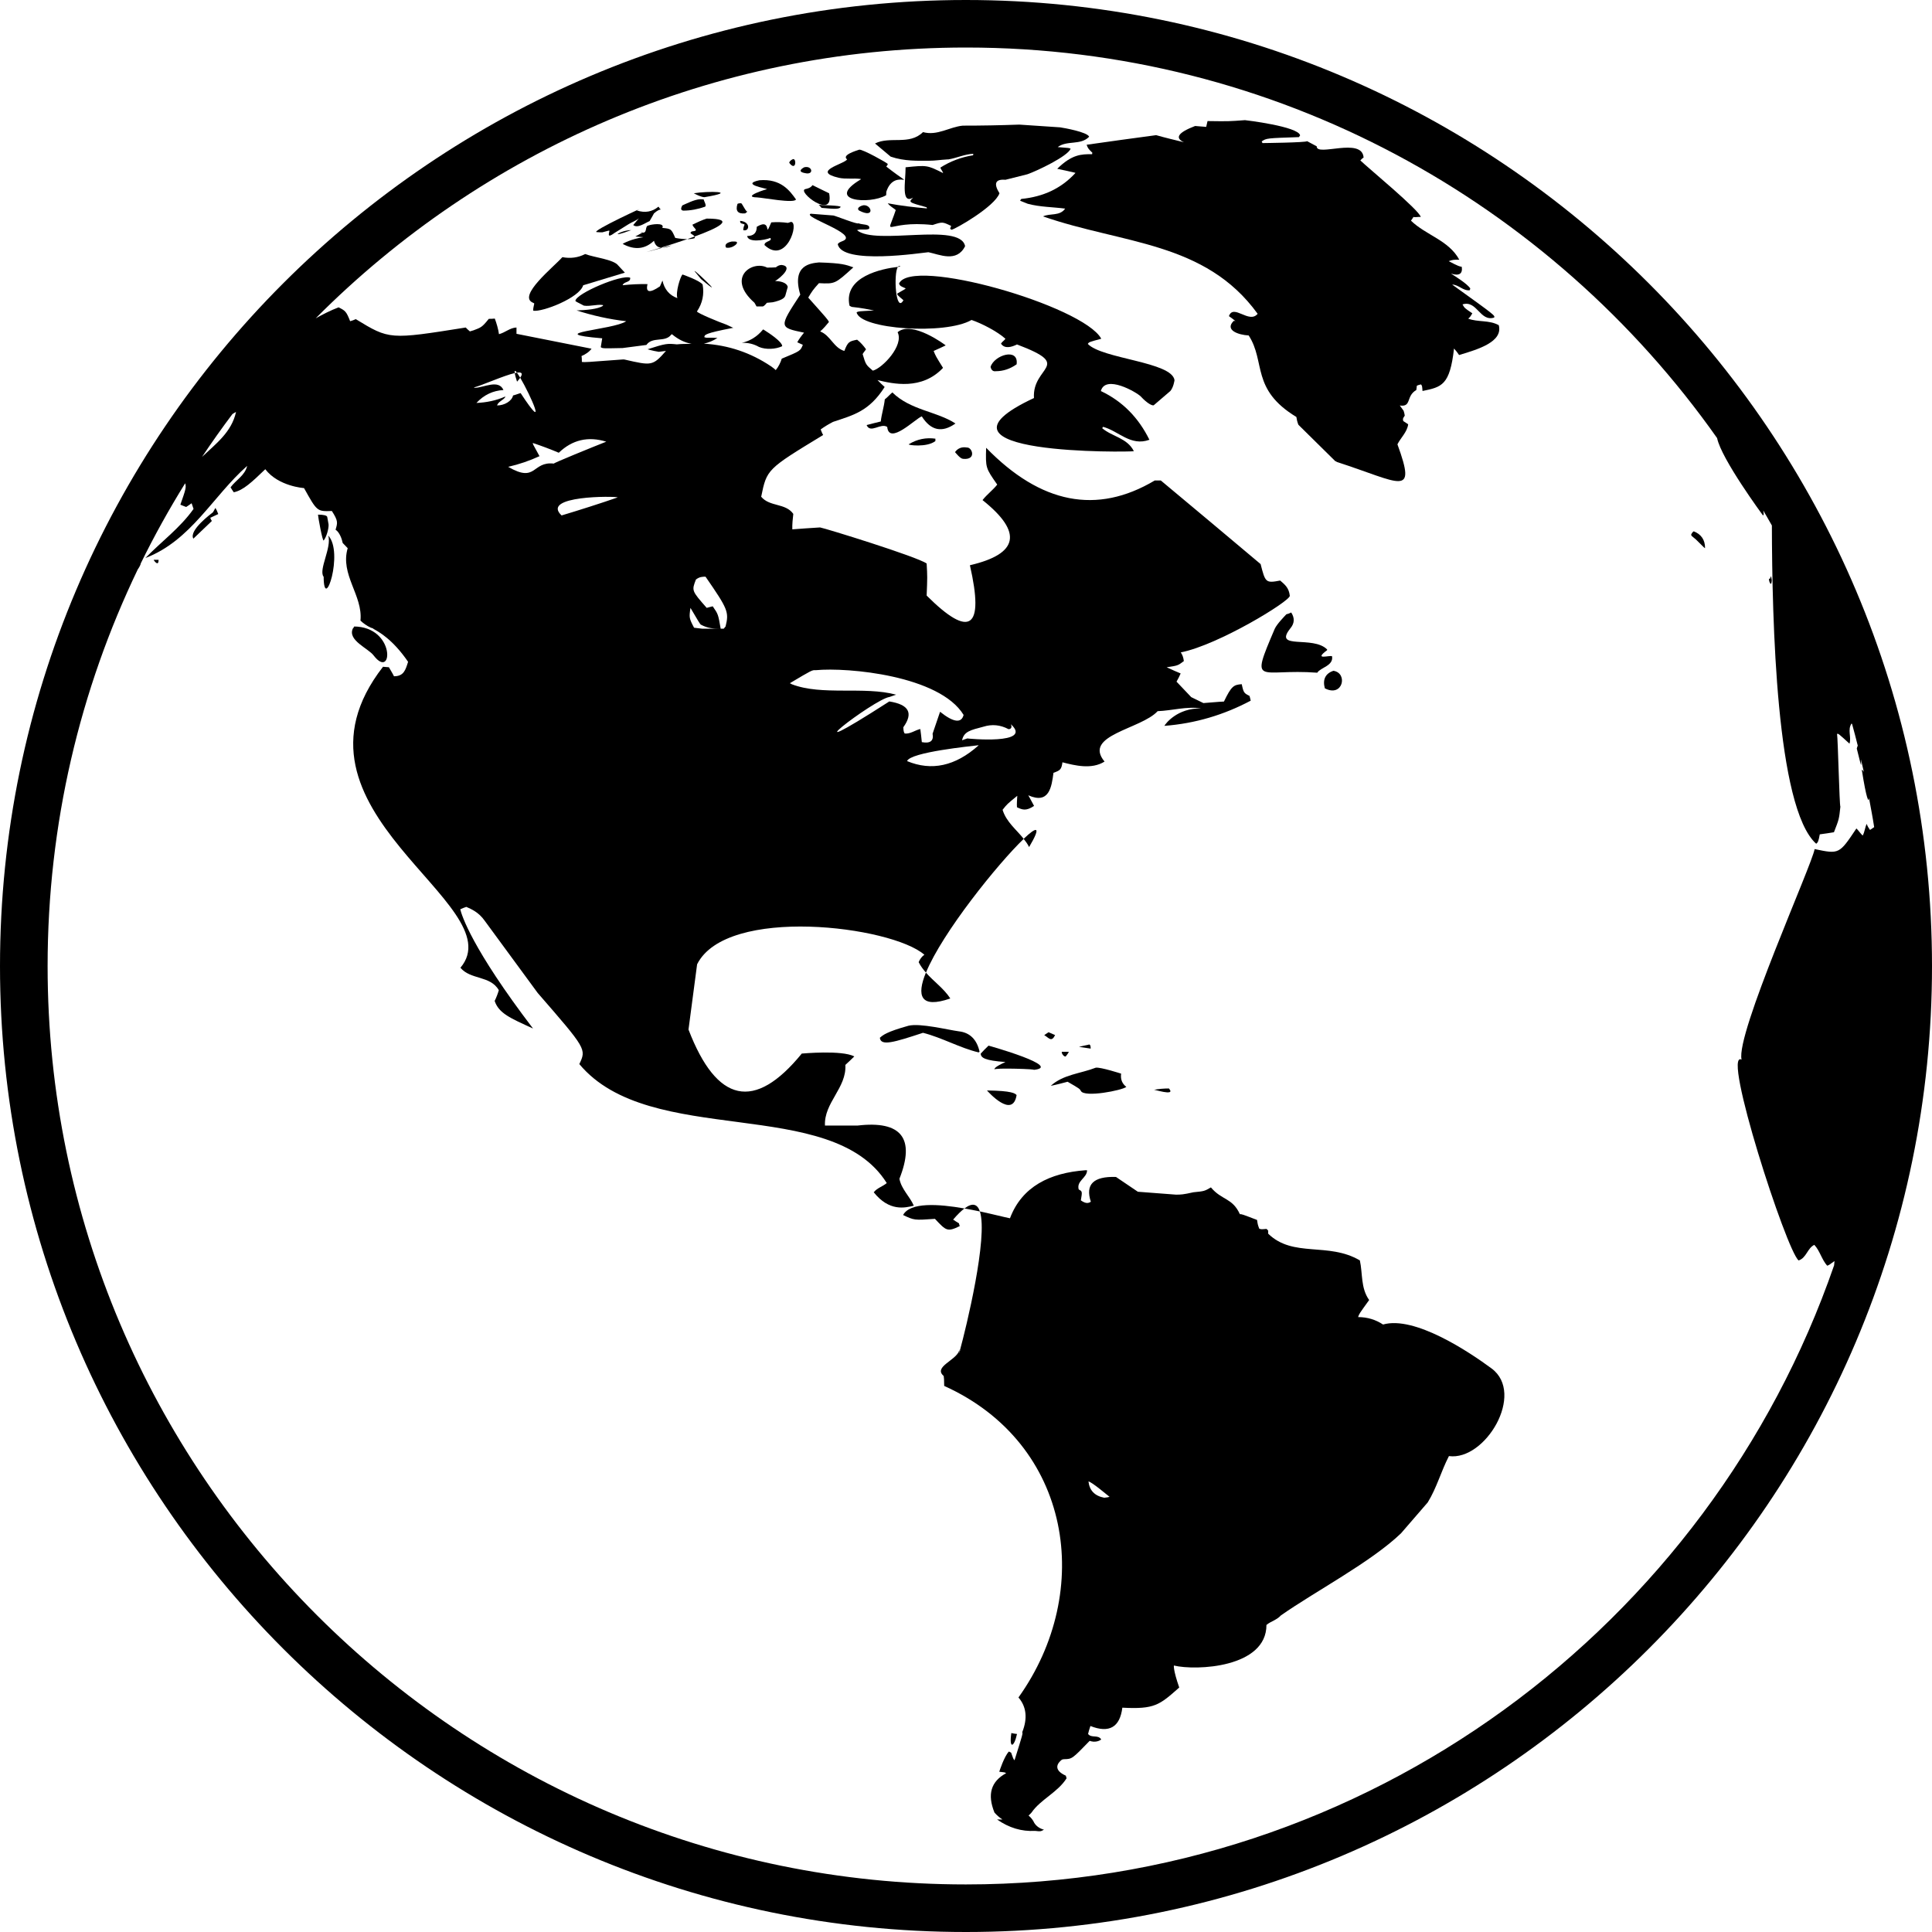 <svg width="90" height="90" viewBox="0 0 90 90" fill="none" xmlns="http://www.w3.org/2000/svg">
	<path d="M10.097 23.776L10.035 23.661L9.922 23.862C9.851 23.92 8.785 24.702 9.007 25.093C9.284 24.828 9.576 24.553 9.869 24.269C9.84 24.225 9.812 24.177 9.796 24.12L10.167 23.947L10.097 23.776Z" fill="black" />
	<path d="M15.066 26.854L15.077 26.866C15.086 28.612 16.026 25.72 15.29 24.948C15.463 25.496 14.842 26.521 15.066 26.854Z" fill="black" />
	<path d="M15.306 24.428L15.243 24.077C15.223 24.013 15.078 23.974 14.821 23.974C14.821 23.974 14.821 23.98 14.814 23.98C14.814 24.065 15.023 25.225 15.078 25.178C15.207 25.021 15.322 24.617 15.306 24.428Z" fill="black" />
	<path d="M41.569 18.28C41.456 18.374 41.331 18.519 41.217 18.604C41.181 18.961 41.066 19.292 41.03 19.634C40.841 19.683 40.584 19.741 40.37 19.801C40.546 20.217 41.03 19.683 41.33 19.889C41.418 20.755 42.65 19.497 42.941 19.396C43.362 20.065 43.889 20.17 44.509 19.728C43.637 19.159 42.415 19.113 41.569 18.28Z" fill="black" />
	<path d="M69.777 15.077C69.777 15.077 69.777 15.077 69.777 15.086H69.788L69.777 15.077Z" fill="black" />
	<path d="M35.553 15.344C35.553 15.355 35.553 15.355 35.54 15.355C35.279 15.672 34.955 15.88 34.557 15.971C34.847 15.959 35.112 16.023 35.357 16.162C35.674 16.295 36.131 16.272 36.433 16.13C36.448 16.104 36.458 15.909 35.553 15.344Z" fill="black" />
	<path d="M36.107 13.094C36.373 12.929 36.969 12.406 36.411 12.343C36.314 12.343 36.228 12.383 36.141 12.454C36.008 12.465 35.874 12.465 35.735 12.465C35.047 12.111 33.809 12.929 35.147 14.105L35.243 14.276C35.342 14.276 35.437 14.276 35.532 14.276C35.553 14.268 35.594 14.268 35.725 14.105C35.799 14.094 35.904 14.094 35.99 14.081C36.519 13.969 36.563 13.832 36.587 13.76L36.696 13.368C36.656 13.158 36.329 13.089 36.107 13.094Z" fill="black" />
	<path d="M36.844 10.337C36.803 10.348 36.792 10.358 36.704 10.383C36.448 10.348 36.195 10.337 35.929 10.359C35.559 11.216 36.009 10.106 35.253 10.565C35.253 10.854 35.101 10.994 34.804 10.994C34.857 11.315 35.595 11.195 35.886 11.085C35.999 11.253 35.604 11.217 35.614 11.417C36.631 12.37 37.257 10.331 36.844 10.337Z" fill="black" />
	<path d="M35.375 8.397C34.479 8.588 35.718 8.776 35.735 8.815C35.759 8.788 34.514 9.179 35.267 9.196C35.539 9.207 37.009 9.491 37.08 9.29C36.792 8.886 36.378 8.312 35.375 8.397Z" fill="black" />
	<path d="M7.387 26.079C7.318 26.079 7.238 26.079 7.157 26.079C7.149 26.079 7.387 26.438 7.387 26.079Z" fill="black" />
	<path d="M38.624 9.004C38.383 8.894 38.077 8.732 37.85 8.625L37.839 8.637C37.753 8.758 37.61 8.787 37.521 8.807C37.081 8.894 38.877 10.301 38.624 9.004Z" fill="black" />
	<path d="M43.277 7.488C43.574 7.488 43.777 7.446 44.148 7.425C44.159 7.425 44.173 7.425 44.181 7.425C44.569 7.362 44.937 7.181 45.343 7.164C45.332 7.181 45.332 7.216 45.332 7.233C44.781 7.318 44.26 7.517 43.804 7.809C43.829 7.885 43.909 7.976 43.936 8.064C43.187 7.691 43.187 7.691 42.186 7.793C42.186 8.479 41.964 9.533 42.538 9.206C42.316 9.421 42.316 9.421 43.163 9.656C43.17 9.679 43.181 9.693 43.181 9.709C42.566 9.656 41.965 9.585 41.356 9.47C41.457 9.609 41.614 9.683 41.728 9.784C41.264 11.187 41.199 10.242 43.445 10.481C43.902 10.33 43.902 10.33 44.308 10.524C44.297 10.563 44.269 10.615 44.261 10.657C44.282 10.678 44.308 10.686 44.324 10.703C44.499 10.679 46.346 9.621 46.559 9.003C46.277 8.55 46.365 8.336 46.837 8.375L47.859 8.118C48.308 7.963 49.732 7.284 49.874 6.931C49.822 6.893 49.822 6.893 49.273 6.852C49.705 6.523 50.339 6.783 50.737 6.369C50.651 6.151 49.573 5.96 49.383 5.932L47.49 5.805C47.481 5.805 47.465 5.805 47.465 5.805C46.566 5.838 45.721 5.853 44.851 5.853C44.227 5.913 43.663 6.338 42.997 6.154C42.363 6.783 41.456 6.33 40.762 6.684L41.492 7.297C42.133 7.518 42.765 7.488 43.277 7.488Z" fill="black" />
	<path d="M37.459 7.794C37.226 7.922 37.242 8.019 37.504 8.065C37.94 8.166 37.839 7.691 37.459 7.794Z" fill="black" />
	<path d="M42.335 20.695C42.255 20.734 43.17 20.859 43.574 20.547C43.574 20.525 43.574 20.481 43.574 20.435C43.144 20.374 42.721 20.456 42.335 20.695Z" fill="black" />
	<path d="M43.248 11.749C43.759 11.853 44.569 12.249 44.958 11.468C44.736 10.331 40.77 11.455 39.923 10.722C40.109 10.651 40.319 10.735 40.487 10.659C40.565 10.415 40.151 10.483 39.984 10.398C39.995 10.483 38.937 10.059 38.824 10.039L37.767 9.956C37.361 10.101 40 10.897 39.283 11.217C39.089 11.297 39.089 11.297 39.026 11.371C39.21 12.358 42.987 11.768 43.248 11.749Z" fill="black" />
	<path d="M39.072 8.282C39.413 8.355 39.76 8.292 40.099 8.337C40.099 8.337 40.099 8.337 40.099 8.356C38.401 9.368 40.503 9.541 41.28 9.095C41.28 9.054 41.288 8.98 41.288 8.933C41.684 7.719 42.934 9.04 41.288 7.761C41.305 7.719 41.355 7.692 41.355 7.636C41.304 7.574 40.186 6.949 40.028 6.972C39.898 7.016 39.186 7.224 39.463 7.425C39.319 7.649 37.778 7.977 39.072 8.282Z" fill="black" />
	<path d="M40.028 9.812C40.777 10.197 40.61 9.517 40.216 9.562C39.97 9.622 39.916 9.743 40.028 9.812Z" fill="black" />
	<path d="M38.272 9.684C38.922 9.744 39.088 9.744 39.157 9.647C39.22 9.563 38.225 9.563 38.138 9.541C38.182 9.586 38.242 9.64 38.272 9.684Z" fill="black" />
	<path d="M17.409 30.538C18.305 31.711 18.448 29.184 16.472 29.184C16.472 29.184 16.492 29.193 16.503 29.193C16.465 29.233 16.455 29.269 16.432 29.289C16.195 29.834 17.152 30.196 17.409 30.538Z" fill="black" />
	<path d="M31.829 9.812C32.171 9.812 32.518 9.743 32.842 9.63C32.93 9.575 32.79 9.366 32.78 9.289C32.698 9.281 32.645 9.281 32.613 9.281C32.357 9.289 31.953 9.497 31.785 9.569C31.661 9.785 31.784 9.804 31.829 9.812Z" fill="black" />
	<path d="M28.062 10.822C28.373 10.734 28.373 10.734 28.39 10.755C28.362 10.907 28.283 11.106 28.618 10.857L29.271 10.45C29.427 10.348 29.621 10.289 29.763 10.17C29.683 10.266 29.584 10.387 29.499 10.483C29.702 10.659 30.068 10.374 30.26 10.301C30.362 10.134 30.464 9.941 30.464 9.941C30.631 9.793 30.732 9.76 30.782 9.759C30.757 9.74 30.722 9.706 30.678 9.631C30.669 9.631 30.669 9.631 30.669 9.631C30.387 9.864 30.052 9.931 29.666 9.804C30.423 9.436 27.419 10.813 27.808 10.813C27.905 10.822 27.977 10.822 28.062 10.822Z" fill="black" />
	<path d="M29.417 10.718C29.417 10.707 29.417 10.718 29.408 10.718L29.405 10.719C29.409 10.719 29.413 10.718 29.417 10.718Z" fill="black" />
	<path d="M29.405 10.719C28.897 10.726 28.293 11.139 29.405 10.719Z" fill="black" />
	<path d="M34.625 10.722C34.921 10.799 34.979 10.331 34.479 10.288C34.459 10.449 34.608 10.397 34.688 10.463C34.644 10.549 34.625 10.634 34.625 10.722Z" fill="black" />
	<path d="M44.269 46.513C43.972 46.051 43.5 45.725 43.132 45.308C42.694 46.379 42.864 47.001 44.269 46.513Z" fill="black" />
	<path d="M47.686 39.076C47.781 39.197 47.873 39.32 47.939 39.46C48.534 38.455 48.299 38.487 47.686 39.076Z" fill="black" />
	<path d="M32.32 9.004C32.444 9.067 32.663 9.18 32.814 9.186C34.479 8.908 32.963 8.894 32.32 9.004Z" fill="black" />
	<path d="M32.444 12.74L32.655 12.999C34.111 14.222 31.894 12.117 32.444 12.74Z" fill="black" />
	<path d="M36.951 7.411C36.897 7.425 36.792 7.488 36.766 7.573C36.766 7.589 36.773 7.589 36.806 7.635C37.081 7.946 37.108 7.4 36.951 7.411Z" fill="black" />
	<path d="M34.232 11.252C34.187 11.252 34.135 11.252 34.089 11.252C33.836 11.301 33.744 11.407 33.824 11.534C34.127 11.606 34.522 11.252 34.232 11.252Z" fill="black" />
	<path d="M30.854 10.616C30.988 10.347 30.315 10.455 30.21 10.504C30.023 10.524 30.175 10.865 29.923 10.838C29.827 10.892 29.698 10.959 29.595 11.016L29.972 11.05C29.393 11.131 29.017 11.35 29.005 11.361C29.568 11.665 30.052 11.607 30.464 11.216C30.515 11.415 30.625 11.517 30.787 11.539C31.138 11.431 31.582 11.29 32.016 11.14C31.743 11.141 31.466 11.084 31.457 11.084C31.268 10.658 31.268 10.658 30.854 10.616Z" fill="black" />
	<path d="M32.921 10.183C32.892 10.198 32.79 10.205 32.26 10.463C32.277 10.575 32.386 10.616 32.419 10.718C32.357 10.813 32.2 10.722 32.164 10.857C32.211 10.916 32.319 10.943 32.355 11.02C33.475 10.611 34.322 10.183 32.921 10.183Z" fill="black" />
	<path d="M34.822 9.855C34.76 9.905 34.572 9.467 34.522 9.467C34.47 9.467 34.399 9.47 34.355 9.497C34.248 9.833 34.38 9.973 34.715 9.939C34.769 9.905 34.812 9.855 34.822 9.855Z" fill="black" />
	<path d="M30.869 11.538C30.842 11.539 30.812 11.542 30.787 11.539C30.036 11.77 29.722 11.847 30.869 11.538Z" fill="black" />
	<path d="M30.869 11.538C30.985 11.534 31.118 11.507 31.285 11.427C31.127 11.469 30.992 11.505 30.869 11.538Z" fill="black" />
	<path d="M32.369 11.089C32.372 11.061 32.364 11.039 32.355 11.02C32.244 11.06 32.13 11.1 32.016 11.14C32.144 11.139 32.27 11.129 32.369 11.089Z" fill="black" />
	<path d="M29.815 10.812C29.859 10.828 29.892 10.833 29.922 10.837C29.926 10.835 29.931 10.832 29.935 10.83C29.815 10.812 29.815 10.812 29.815 10.812Z" fill="black" />
	<path d="M27.271 11.837C27.252 11.837 27.252 11.837 27.252 11.837C26.929 12.005 26.567 12.05 26.198 11.979C25.802 12.428 24.079 13.798 24.833 14.105C24.844 14.108 24.879 14.123 24.888 14.141C24.826 14.416 24.833 14.45 24.844 14.474C25.256 14.547 26.999 13.877 27.167 13.289L29.109 12.701L28.801 12.37C28.595 12.083 27.658 11.991 27.271 11.837Z" fill="black" />
	<path d="M69.486 63.75C68.421 62.962 65.89 61.283 64.428 61.701C64.084 61.475 63.698 61.355 63.266 61.355C63.31 61.212 63.31 61.212 63.78 60.56C63.382 60 63.483 59.331 63.348 58.715C61.876 57.846 60.243 58.604 59.077 57.47C59.077 57.421 59.077 57.358 59.077 57.333C59.052 57.289 59.015 57.264 58.997 57.247C58.759 57.269 58.759 57.269 58.662 57.238C58.594 57.06 58.594 57.06 58.558 56.83C57.855 56.56 57.855 56.56 57.758 56.56C57.405 55.79 56.912 55.917 56.409 55.314C56.104 55.49 56.104 55.49 55.593 55.541C55.102 55.651 55.003 55.651 54.778 55.651L53.006 55.516C52.995 55.508 51.993 54.835 51.987 54.827C50.929 54.792 50.55 55.181 50.816 55.981C50.712 56.048 50.593 56.09 50.35 55.918C50.42 55.503 50.42 55.503 50.251 55.409C50.137 55.006 50.64 54.874 50.64 54.517C50.62 54.517 50.593 54.514 50.569 54.514C48.907 54.635 47.606 55.272 47.048 56.752C46.797 56.703 46.27 56.566 45.646 56.433C46.038 57.631 44.994 61.9 44.726 62.87C44.724 62.884 44.73 62.902 44.73 62.918C44.724 62.918 44.718 62.918 44.712 62.918C44.661 63.099 44.649 63.118 44.696 62.918C44.691 62.918 44.687 62.918 44.682 62.918C44.543 63.373 43.461 63.675 43.961 64.098C43.978 64.225 43.978 64.225 43.984 64.561C49.941 67.252 50.979 74.125 47.444 79.075C47.815 79.501 47.875 80.05 47.621 80.69C47.647 80.768 47.647 80.768 47.26 82.002C47.199 81.926 47.199 81.926 47.102 81.646C47.066 81.619 47.022 81.608 46.998 81.593C46.778 81.82 46.55 82.526 46.55 82.535C46.797 82.559 46.797 82.559 46.871 82.601C46.159 82.988 45.984 83.592 46.327 84.438C46.451 84.577 46.575 84.679 46.699 84.758C46.624 84.758 46.549 84.757 46.448 84.759C46.998 85.145 47.588 85.325 48.218 85.29C48.474 85.319 48.474 85.319 48.632 85.234C48.45 85.185 48.289 85.087 48.183 84.922C48.122 84.787 48.033 84.673 47.915 84.575C47.961 84.531 48.007 84.49 48.052 84.437C48.467 83.828 49.284 83.49 49.69 82.832C49.671 82.81 49.655 82.758 49.655 82.721C48.873 82.372 49.47 81.968 49.476 81.968C49.528 81.952 49.548 81.95 49.573 81.95C49.943 81.94 49.943 81.94 50.761 81.095C51.017 81.189 51.218 81.095 51.299 81.031C51.157 80.792 50.844 80.983 50.687 80.774C50.725 80.619 50.725 80.619 50.796 80.404C51.67 80.75 52.17 80.462 52.283 79.55C53.786 79.629 54.008 79.432 54.933 78.611C54.644 77.781 54.684 77.587 54.684 77.587C55.724 77.836 58.996 77.691 58.996 75.697C59.199 75.523 59.472 75.471 59.667 75.254C61.249 74.142 63.863 72.772 65.263 71.429L66.51 69.987C66.932 69.302 67.135 68.527 67.497 67.83C69.189 68.06 71.062 64.923 69.486 63.75ZM51.439 69.77C50.991 69.684 50.752 69.429 50.705 69.011C50.872 69.038 51.678 69.728 51.688 69.728C51.661 69.741 51.537 69.763 51.439 69.77Z" fill="black" />
	<path d="M44.928 56.295C45.175 56.338 45.418 56.386 45.648 56.435C45.537 56.099 45.314 56.003 44.928 56.295Z" fill="black" />
	<path d="M44.728 62.871C44.721 62.871 44.715 62.871 44.709 62.871C44.704 62.892 44.702 62.901 44.698 62.919C44.703 62.919 44.708 62.919 44.714 62.919C44.719 62.902 44.722 62.89 44.728 62.871Z" fill="black" />
	<path d="M42.069 56.6C42.589 56.847 42.589 56.847 43.554 56.779C44.076 57.335 44.129 57.398 44.708 57.117C44.702 57.074 44.672 57.018 44.672 56.986C44.579 56.938 44.48 56.865 44.401 56.814C44.603 56.576 44.777 56.409 44.927 56.295C43.71 56.082 42.396 55.996 42.069 56.6Z" fill="black" />
	<path d="M45.583 49.024C45.583 49.024 45.583 49.024 45.59 49.024C45.599 49.024 45.627 48.997 45.632 48.989C45.502 48.419 45.178 48.1 44.665 48.043C44.14 47.972 42.872 47.653 42.324 47.782C41.288 48.071 41.13 48.219 40.987 48.344C41.031 48.745 41.646 48.556 42.997 48.112C43.866 48.331 44.728 48.821 45.583 49.024Z" fill="black" />
	<path d="M47.357 51.013C47.29 50.937 47.148 50.811 45.977 50.798C46.034 50.862 47.176 52.139 47.357 51.013Z" fill="black" />
	<path d="M78.902 24.75C78.887 24.763 78.833 24.783 78.779 24.905C78.789 24.926 78.796 24.938 78.796 24.959L79.001 25.129C79.411 25.538 79.411 25.538 79.428 25.532C79.428 25.15 79.254 24.893 78.902 24.75Z" fill="black" />
	<path d="M44.994 0C20.185 0 0 20.188 0 45.006C0 69.813 20.185 90 44.994 90C69.812 90 90 69.813 90 45.006C90 20.188 69.812 0 44.994 0ZM10.828 19.288C10.885 19.253 10.938 19.218 10.995 19.19C10.788 20.135 10.054 20.673 9.411 21.285C9.865 20.605 10.337 19.939 10.828 19.288ZM86.968 38.407C86.959 38.378 86.959 38.378 86.959 38.378C86.872 38.554 86.868 38.757 86.77 38.924C86.666 38.825 86.585 38.696 86.479 38.592C85.676 39.794 85.676 39.794 84.532 39.553C84.42 40.273 80.847 48.187 81.129 49.36C80.189 48.885 83.222 58.276 83.787 58.716C84.153 58.598 84.19 58.148 84.518 57.99C84.779 58.27 84.861 58.671 85.116 58.96C85.201 58.933 85.201 58.933 85.457 58.745C85.457 58.814 85.443 58.879 85.439 58.946C79.642 75.707 63.709 87.784 44.995 87.784C21.405 87.784 2.218 68.591 2.218 45.005C2.218 38.388 3.728 32.118 6.42 26.52C6.48 26.438 6.528 26.349 6.563 26.25C6.559 26.256 6.545 26.274 6.538 26.285C7.171 24.989 7.869 23.732 8.625 22.514C8.687 22.695 8.644 22.823 8.402 23.51C8.479 23.549 8.593 23.582 8.673 23.617C8.752 23.561 8.858 23.499 8.926 23.443C8.956 23.528 8.989 23.631 9.016 23.708C8.388 24.596 7.52 25.225 6.773 25.995C8.901 25.183 9.912 23.115 11.514 21.703C11.41 22.152 10.989 22.361 10.74 22.702C10.784 22.776 10.844 22.867 10.89 22.932C11.328 22.844 11.736 22.457 12.358 21.858C12.969 22.658 14.154 22.737 14.163 22.737C14.771 23.829 14.771 23.829 15.459 23.804C15.758 24.268 15.728 24.352 15.632 24.676C15.81 24.789 15.925 25.092 15.965 25.295L16.197 25.536C15.833 26.768 16.909 27.736 16.792 28.909C16.909 29.027 17.101 29.161 17.267 29.236L17.408 29.286C17.397 29.286 17.386 29.286 17.375 29.286C17.624 29.418 18.289 29.772 19.01 30.83C18.889 31.216 18.808 31.503 18.353 31.503C18.29 31.37 18.186 31.206 18.116 31.082C18.029 31.073 17.925 31.073 17.843 31.06C12.624 37.766 23.966 42.106 21.449 45.081C21.925 45.652 22.841 45.436 23.237 46.127C23.193 46.283 23.111 46.495 23.043 46.627C23.237 47.204 23.765 47.427 24.83 47.912C21.978 44.174 21.502 42.624 21.441 42.358C21.52 42.322 21.633 42.273 21.723 42.246C21.961 42.35 22.303 42.498 22.577 42.889L25.049 46.257C27.319 48.869 27.319 48.869 26.987 49.569C30.283 53.519 38.721 50.987 41.308 55.111C41.124 55.272 40.862 55.336 40.702 55.541C41.423 56.445 42.152 56.268 42.569 56.166C42.383 55.734 41.987 55.394 41.899 54.912C42.647 53.023 41.987 52.193 39.947 52.433C39.356 52.433 38.889 52.433 38.43 52.433C38.378 51.37 39.446 50.675 39.38 49.608C39.514 49.489 39.671 49.334 39.797 49.212C39.213 48.906 37.377 49.079 37.35 49.079C35.151 51.776 33.39 51.391 32.073 47.961L32.474 44.921C33.845 42.179 41.529 43.135 43.061 44.476C42.952 44.546 42.842 44.693 42.795 44.822C42.887 45.003 43.005 45.161 43.135 45.308C43.897 43.443 46.5 40.216 47.689 39.077C47.343 38.641 46.875 38.287 46.704 37.724C46.916 37.457 46.916 37.457 47.389 37.071C47.38 37.236 47.362 37.449 47.374 37.605C47.628 37.724 47.795 37.793 48.171 37.543C48.086 37.392 47.989 37.194 47.902 37.048C48.878 37.483 48.989 36.655 49.075 36C49.393 35.889 49.446 35.843 49.493 35.511C50.066 35.658 50.849 35.858 51.454 35.477C50.426 34.24 53.16 33.969 53.927 33.129C54.603 33.104 55.275 32.896 55.95 33C54.833 32.982 54.286 33.723 54.242 33.813C55.679 33.703 57.016 33.302 58.263 32.64C58.245 32.578 58.229 32.478 58.208 32.419C57.954 32.29 57.93 32.276 57.845 31.872C57.474 31.899 57.365 31.955 57.016 32.681C56.732 32.692 56.356 32.732 56.06 32.752L55.492 32.475L54.807 31.754C54.868 31.655 54.947 31.493 54.999 31.372C54.719 31.254 54.719 31.254 54.348 31.084C54.868 31.007 54.868 31.007 55.148 30.796C55.128 30.621 55.076 30.493 55.005 30.391C56.758 30.046 60.097 28.003 60.084 27.755C60.043 27.39 59.874 27.249 59.636 27.044C58.961 27.172 58.944 27.138 58.724 26.277C57.172 24.965 55.622 23.677 54.076 22.383C53.989 22.383 53.88 22.383 53.792 22.383C51.095 23.988 48.48 23.471 45.938 20.859C45.912 21.798 45.912 21.798 46.455 22.574C46.255 22.83 45.982 23.026 45.77 23.296C47.655 24.799 47.452 25.802 45.182 26.331C45.859 29.288 45.191 29.763 43.167 27.744C43.202 26.879 43.202 26.865 43.167 26.25C42.707 25.926 38.442 24.61 38.206 24.571C38.185 24.571 38.185 24.571 38.185 24.571C37.756 24.596 37.331 24.628 36.909 24.659C36.901 24.441 36.929 24.142 36.955 23.939C36.591 23.425 35.856 23.618 35.459 23.14C35.722 21.859 35.722 21.859 38.346 20.264C38.299 20.189 38.257 20.076 38.23 20.004C38.387 19.889 38.628 19.741 38.808 19.652C39.746 19.337 40.482 19.17 41.211 18.027C41.106 17.933 40.968 17.802 40.878 17.706C41.593 17.879 42.938 18.191 43.93 17.137C43.589 16.588 43.589 16.588 43.492 16.349C43.661 16.272 43.891 16.173 44.054 16.09C44.049 16.079 42.479 14.903 41.814 15.476C42.121 16.09 41.107 17.152 40.66 17.267C40.344 16.997 40.333 16.997 40.185 16.495C40.222 16.423 40.299 16.342 40.343 16.272C40.245 16.129 40.079 15.935 39.928 15.825C39.563 15.899 39.498 15.916 39.333 16.349C38.829 16.202 38.687 15.621 38.207 15.44C38.347 15.319 38.503 15.14 38.616 14.998C38.555 14.877 38.555 14.877 37.651 13.863C37.826 13.57 37.869 13.501 38.15 13.191C38.901 13.228 38.901 13.228 39.753 12.454C39.394 12.328 39.232 12.259 38.15 12.225C37.783 12.264 36.863 12.328 37.28 13.725C36.28 15.252 36.28 15.252 37.456 15.497C37.352 15.621 37.218 15.796 37.14 15.944C37.218 15.985 37.314 16.021 37.399 16.062C37.287 16.348 37.287 16.348 36.417 16.708C36.367 16.878 36.263 17.092 36.137 17.241C36.078 17.18 35.982 17.111 35.916 17.064C34.97 16.428 33.929 16.077 32.789 16.009C32.999 15.961 33.21 15.883 33.422 15.742C33.254 15.731 33.085 15.731 32.906 15.731C32.882 15.725 32.837 15.722 32.811 15.707C32.82 15.592 32.836 15.528 34.122 15.277C34.133 15.277 34.158 15.277 34.167 15.277C34.07 15.234 33.944 15.173 33.848 15.127C33.472 14.995 32.501 14.592 32.466 14.51C32.724 14.127 32.812 13.709 32.731 13.254C32.595 13.065 31.801 12.786 31.791 12.786C31.685 12.904 31.465 13.622 31.555 13.889C31.182 13.756 30.946 13.473 30.861 13.068C30.825 13.153 30.782 13.255 30.743 13.339C30.267 13.665 30.067 13.631 30.164 13.235C29.77 13.226 29.384 13.247 29.004 13.287C29.059 13.104 29.384 13.169 29.356 12.938C28.966 12.765 26.821 13.677 26.804 14.017C26.804 14.032 26.839 14.035 26.848 14.056L27.201 14.238C27.509 14.284 27.78 14.166 28.09 14.211C28.09 14.211 28.09 14.238 28.09 14.244C27.852 14.405 27.291 14.447 26.86 14.461C27.608 14.7 28.381 14.875 29.172 14.964C28.563 15.376 25.171 15.518 28.053 15.76C28.038 15.878 28.002 16.054 27.986 16.172C28.071 16.233 28.071 16.233 28.963 16.214C28.997 16.214 28.997 16.214 28.997 16.214C29.086 16.2 29.223 16.186 30.112 16.069C30.396 15.663 30.977 15.968 31.266 15.592C31.299 15.567 31.299 15.567 31.299 15.567C31.607 15.825 31.913 15.963 32.221 16.018C31.992 16.023 31.767 16.015 31.53 16.042C31.083 15.997 31.022 15.995 30.166 16.27C30.254 16.297 30.382 16.329 30.467 16.347C30.688 16.389 30.688 16.389 30.688 16.389C30.792 16.374 30.916 16.359 31.023 16.347C30.406 17.053 30.352 17.037 29.102 16.751C29.086 16.745 29.042 16.745 29.015 16.745C27.262 16.877 27.262 16.877 27.106 16.861C27.106 16.778 27.106 16.673 27.089 16.586C27.257 16.52 27.457 16.386 27.556 16.244L24.06 15.55C24.06 15.474 24.06 15.341 24.06 15.257C23.754 15.268 23.533 15.495 23.244 15.567C23.215 15.341 23.129 15.048 23.05 14.841C22.961 14.853 22.848 14.853 22.77 14.853C22.454 15.25 22.401 15.257 22.063 15.386C21.89 15.438 21.89 15.438 21.89 15.438C21.821 15.386 21.746 15.308 21.695 15.257C18.14 15.822 18.14 15.822 16.573 14.866C16.504 14.901 16.4 14.94 16.311 14.963C16.133 14.504 16.081 14.471 15.773 14.317C15.392 14.461 15.046 14.641 14.706 14.828C22.457 7.041 33.178 2.214 45.006 2.214C59.451 2.214 72.237 9.414 79.989 20.407C80.185 21.379 82.11 23.988 82.126 24.011C82.161 23.989 82.175 23.974 82.139 23.78C82.273 24.013 82.411 24.244 82.541 24.479C82.552 28.879 82.741 37.637 84.606 39.306C84.687 39.238 84.711 39.202 84.772 38.867C84.975 38.838 85.24 38.805 85.432 38.769C85.67 38.162 85.67 38.162 85.732 37.58C85.687 37.519 85.617 34.401 85.577 34.189C85.636 34.168 85.636 34.168 86.157 34.643C86.254 34.322 86.053 33.995 86.254 33.701C86.254 33.701 86.264 33.713 86.279 33.734C86.37 34.067 86.459 34.4 86.542 34.736C86.526 34.763 86.509 34.822 86.496 34.871C86.677 35.602 86.683 35.616 86.693 35.641C86.705 35.549 86.692 35.46 86.689 35.37C86.734 35.566 86.782 35.762 86.825 35.958C86.797 35.912 86.767 35.874 86.734 35.855C86.734 35.865 86.734 35.871 86.734 35.886C86.946 37.231 87.051 37.408 87.066 37.178C87.149 37.627 87.237 38.075 87.306 38.531C87.242 38.571 87.174 38.621 87.113 38.662C87.061 38.592 86.995 38.484 86.968 38.407ZM24.253 18.313C24.148 18.338 24.008 18.398 23.9 18.422C23.846 18.682 23.497 18.89 23.153 18.887C23.224 18.695 23.442 18.646 23.542 18.492C23.542 18.492 23.542 18.485 23.529 18.476C23.107 18.659 22.662 18.751 22.194 18.771C22.539 18.397 22.962 18.197 23.453 18.169C23.224 17.65 22.528 18.065 22.116 18.065C22.106 18.056 22.08 18.056 22.071 18.052C22.495 17.937 23.467 17.495 23.979 17.379C23.958 17.245 23.998 17.248 24.082 17.359C24.292 17.328 24.38 17.382 24.233 17.595C24.713 18.406 25.56 20.306 24.253 18.313ZM25.802 21.596C24.773 21.478 25 22.523 23.673 21.747C24.184 21.629 24.668 21.465 25.132 21.25C24.808 20.665 24.808 20.665 24.826 20.638C25.22 20.769 25.628 20.92 26.03 21.091C26.659 20.487 27.398 20.314 28.242 20.575C27.606 20.825 25.744 21.584 25.802 21.596ZM28.774 23.171C27.993 23.444 26.946 23.776 26.161 24.011C25.162 23.08 28.65 23.107 28.774 23.171ZM32.639 29.093C32.971 29.276 33.25 29.286 33.518 29.287C33.251 29.287 32.985 29.288 32.718 29.288L32.333 29.242C32.101 28.802 32.098 28.774 32.164 28.317C32.57 29.005 32.57 29.005 32.639 29.093ZM32.419 26.997C32.589 26.865 32.725 26.865 32.867 26.865C33.907 28.373 33.968 28.505 33.8 29.183L33.714 29.287C33.667 29.287 33.619 29.287 33.572 29.287C33.455 28.611 33.455 28.611 33.201 28.244C33.12 28.268 32.999 28.29 32.921 28.317C32.218 27.517 32.218 27.517 32.419 26.997ZM47.087 33.735C48.167 34.714 45.02 34.402 45.063 34.399C44.992 34.417 44.894 34.461 44.816 34.485C44.905 34.072 45.212 34.011 45.81 33.853C46.206 33.729 46.594 33.762 46.981 33.967C47.076 33.968 47.168 33.902 47.087 33.735ZM45.59 34.715C45.583 34.724 45.583 34.724 45.571 34.736C44.499 35.688 43.396 35.929 42.255 35.455C42.404 35.036 45.259 34.757 45.59 34.715ZM43.792 33.157L43.444 34.178C43.505 34.518 43.33 34.645 42.942 34.571C42.925 34.379 42.896 34.142 42.872 33.961C42.626 34.013 42.415 34.197 42.148 34.17C42.115 34.135 42.086 34.082 42.08 33.879C42.555 33.217 42.346 32.821 41.427 32.676C36.334 35.95 40.715 32.564 41.438 32.467L41.746 32.361C40.249 31.957 38.296 32.421 36.883 31.874C36.857 31.853 36.819 31.839 36.793 31.828C37.831 31.21 37.831 31.21 37.999 31.22C39.494 31.077 43.77 31.47 44.888 33.304C44.788 33.702 44.417 33.658 43.792 33.157Z" fill="black" />
	<path d="M23.979 17.382C23.991 17.462 24.019 17.578 24.086 17.78C24.15 17.709 24.196 17.65 24.232 17.598C24.175 17.503 24.123 17.418 24.081 17.362C24.05 17.367 24.016 17.374 23.979 17.382Z" fill="black" />
	<path d="M82.504 26.84C82.466 26.914 82.457 26.939 82.457 26.956L82.438 26.96C82.333 26.9 82.519 27.474 82.536 27.021L82.504 26.837V26.84Z" fill="black" />
	<path d="M46.838 49.473C46.329 49.703 46.323 49.78 46.323 49.825C46.242 49.73 48.475 49.808 48.124 49.842C49.603 49.707 46.06 48.71 46.05 48.71C45.934 48.814 45.789 48.971 45.687 49.08C45.687 49.276 45.882 49.405 46.838 49.473Z" fill="black" />
	<path d="M47.376 80.775C47.297 80.768 47.191 80.751 47.11 80.732V80.751C47.003 81.49 47.242 81.402 47.376 80.775Z" fill="black" />
	<path d="M41.828 12.432C41.866 12.427 41.915 12.42 41.946 12.417C41.899 12.375 41.86 12.386 41.828 12.432Z" fill="black" />
	<path d="M61.364 31.337C61.507 31.096 62.13 31.018 62.052 30.571C61.945 30.509 61.161 30.778 61.823 30.287C61.823 30.287 61.823 30.266 61.823 30.255C61.172 29.589 59.315 30.287 60.096 29.288C60.31 29.04 60.318 28.793 60.15 28.532C60.092 28.565 59.992 28.601 59.922 28.617C59.818 28.732 59.488 29.065 59.384 29.288C58.205 32.051 58.639 31.133 61.364 31.337Z" fill="black" />
	<path d="M62.113 31.249C61.745 31.372 61.604 31.655 61.716 32.064C62.553 32.503 62.803 31.361 62.124 31.249C62.113 31.249 62.113 31.249 62.113 31.249Z" fill="black" />
	<path d="M50.675 16.022C50.727 15.935 50.727 15.935 51.301 15.78C50.474 14.246 42.421 11.93 41.879 13.215C41.941 13.327 41.941 13.327 42.187 13.432C42.187 13.453 42.187 13.453 41.791 13.68C41.809 13.749 41.809 13.749 42.086 13.986C41.723 14.629 41.616 12.732 41.828 12.432C41.096 12.515 39.277 12.879 39.574 14.241C39.608 14.268 39.66 14.287 39.682 14.297C39.844 14.32 40.019 14.32 40.714 14.464C39.994 14.5 39.994 14.5 39.904 14.548C40.052 15.345 44.048 15.611 45.258 14.905C45.738 15.068 46.46 15.441 46.837 15.781C46.779 15.869 46.681 15.917 46.63 16.008C46.798 16.266 47.128 16.169 47.375 16.046C50.051 17.057 48.07 17.041 48.166 18.542C42.441 21.218 52.753 21.063 52.819 21.018C52.513 20.4 51.802 20.339 51.346 19.948C51.363 19.919 51.37 19.897 51.387 19.884C52.108 20.076 52.67 20.807 53.544 20.486C53.041 19.467 52.302 18.698 51.282 18.216C51.491 17.434 52.941 18.266 53.143 18.47C53.453 18.807 53.683 18.907 53.745 18.879L54.518 18.216C54.666 18.046 54.713 17.72 54.713 17.709C54.593 16.853 51.348 16.723 50.675 16.022Z" fill="black" />
	<path d="M60.486 19.789L62.212 21.492C62.204 21.465 62.264 21.511 62.28 21.522C65.237 22.475 66.019 23.216 65.098 20.698C65.254 20.386 65.546 20.135 65.598 19.77C65.588 19.755 65.588 19.755 65.37 19.616C65.343 19.505 65.343 19.505 65.439 19.362C65.429 19.292 65.411 19.204 65.386 19.135L65.208 18.89C65.773 18.973 65.482 18.451 65.976 18.17C65.982 18.112 66.001 18.027 66.001 17.97C66.051 17.942 66.132 17.92 66.196 17.907C66.248 17.975 66.248 17.975 66.266 18.214C67.162 18.028 67.539 17.954 67.734 16.235C67.813 16.318 67.912 16.449 67.97 16.538C68.887 16.266 70.02 15.917 69.819 15.149C69.368 14.898 68.851 15.017 68.395 14.844C68.49 14.759 68.49 14.759 68.587 14.595C68.226 14.353 68.226 14.353 68.129 14.18C68.807 13.968 68.939 14.998 69.601 14.795C69.652 14.698 69.652 14.698 67.648 13.257C67.946 13.257 68.157 13.559 68.465 13.521C68.483 13.486 68.489 13.453 68.489 13.429C68.316 13.2 67.847 12.908 67.593 12.746C67.97 12.864 68.145 12.76 68.094 12.428C68.008 12.417 67.938 12.405 67.487 12.166C67.684 12.098 67.707 12.098 67.979 12.098C67.487 11.189 66.423 10.957 65.728 10.279C65.773 10.219 65.808 10.17 65.844 10.106C65.946 10.134 66.072 10.093 66.184 10.106C66.114 9.786 63.747 7.837 63.37 7.474C63.405 7.441 63.458 7.37 63.522 7.343C63.458 6.364 61.311 7.319 61.338 6.816C61.207 6.742 61.023 6.651 60.891 6.577C60.826 6.643 58.828 6.665 58.811 6.665C58.804 6.644 58.788 6.613 58.774 6.588C58.996 6.438 58.996 6.438 60.51 6.387C60.529 6.352 60.555 6.325 60.564 6.305C60.477 5.891 58.02 5.597 57.996 5.597C57.237 5.654 57.237 5.654 56.252 5.64C56.236 5.723 56.206 5.82 56.19 5.911L55.673 5.869C54.874 6.174 54.715 6.427 55.154 6.627C54.722 6.519 54.291 6.42 53.857 6.296C52.788 6.439 51.694 6.589 50.62 6.743C50.673 6.902 50.711 6.949 50.887 7.116C50.877 7.127 50.877 7.166 50.877 7.182C50.374 7.182 49.942 7.182 49.25 7.863C50.041 8.034 50.041 8.034 50.1 8.055C49.441 8.775 48.608 9.165 47.578 9.267C47.549 9.291 47.531 9.319 47.526 9.354L47.877 9.493C48.457 9.648 49.035 9.641 49.619 9.718C49.366 10.081 48.914 9.924 48.589 10.081C52.303 11.372 56.139 11.243 58.586 14.618C58.19 15.104 57.459 14.132 57.248 14.727C57.361 14.803 57.459 14.88 57.553 14.957C57.526 14.953 57.505 14.948 57.476 14.944C57.032 15.373 57.678 15.601 58.169 15.627C58.968 16.86 58.264 18.134 60.39 19.424C60.435 19.714 60.486 19.771 60.486 19.789Z" fill="black" />
	<path d="M45.044 20.847C44.799 20.805 44.613 20.885 44.488 21.062C44.546 21.124 44.727 21.363 44.86 21.374C45.502 21.44 45.291 20.832 45.044 20.847Z" fill="black" />
	<path d="M46.144 17.094C46.181 17.243 46.258 17.312 46.391 17.292C46.734 17.292 47.058 17.183 47.358 16.971C47.466 16.174 46.305 16.545 46.144 17.094Z" fill="black" />
	<path d="M49.151 48.219L48.845 48.085L48.644 48.219C48.874 48.36 48.979 48.561 49.151 48.219Z" fill="black" />
	<path d="M49.646 49.212C49.698 49.143 49.761 49.073 49.789 48.997C49.674 48.997 49.572 48.997 49.462 48.997C49.442 49.079 49.574 49.247 49.646 49.212Z" fill="black" />
	<path d="M54.452 50.705C54.224 50.705 53.974 50.725 53.747 50.77C53.686 50.716 54.812 51.104 54.452 50.705Z" fill="black" />
	<path d="M50.727 48.658C50.695 48.679 50.607 48.679 50.264 48.766L50.808 48.848C50.808 48.658 50.753 48.658 50.727 48.658Z" fill="black" />
	<path d="M49.733 50.392C50.298 50.716 50.298 50.725 50.351 50.819C50.507 51.14 52.276 50.795 52.469 50.631C52.276 50.484 52.19 50.282 52.226 50.014C52.226 50.014 51.266 49.703 51.045 49.737C50.333 50.014 49.528 50.052 48.949 50.582C49.199 50.534 49.514 50.449 49.733 50.392Z" fill="black" />
</svg>
